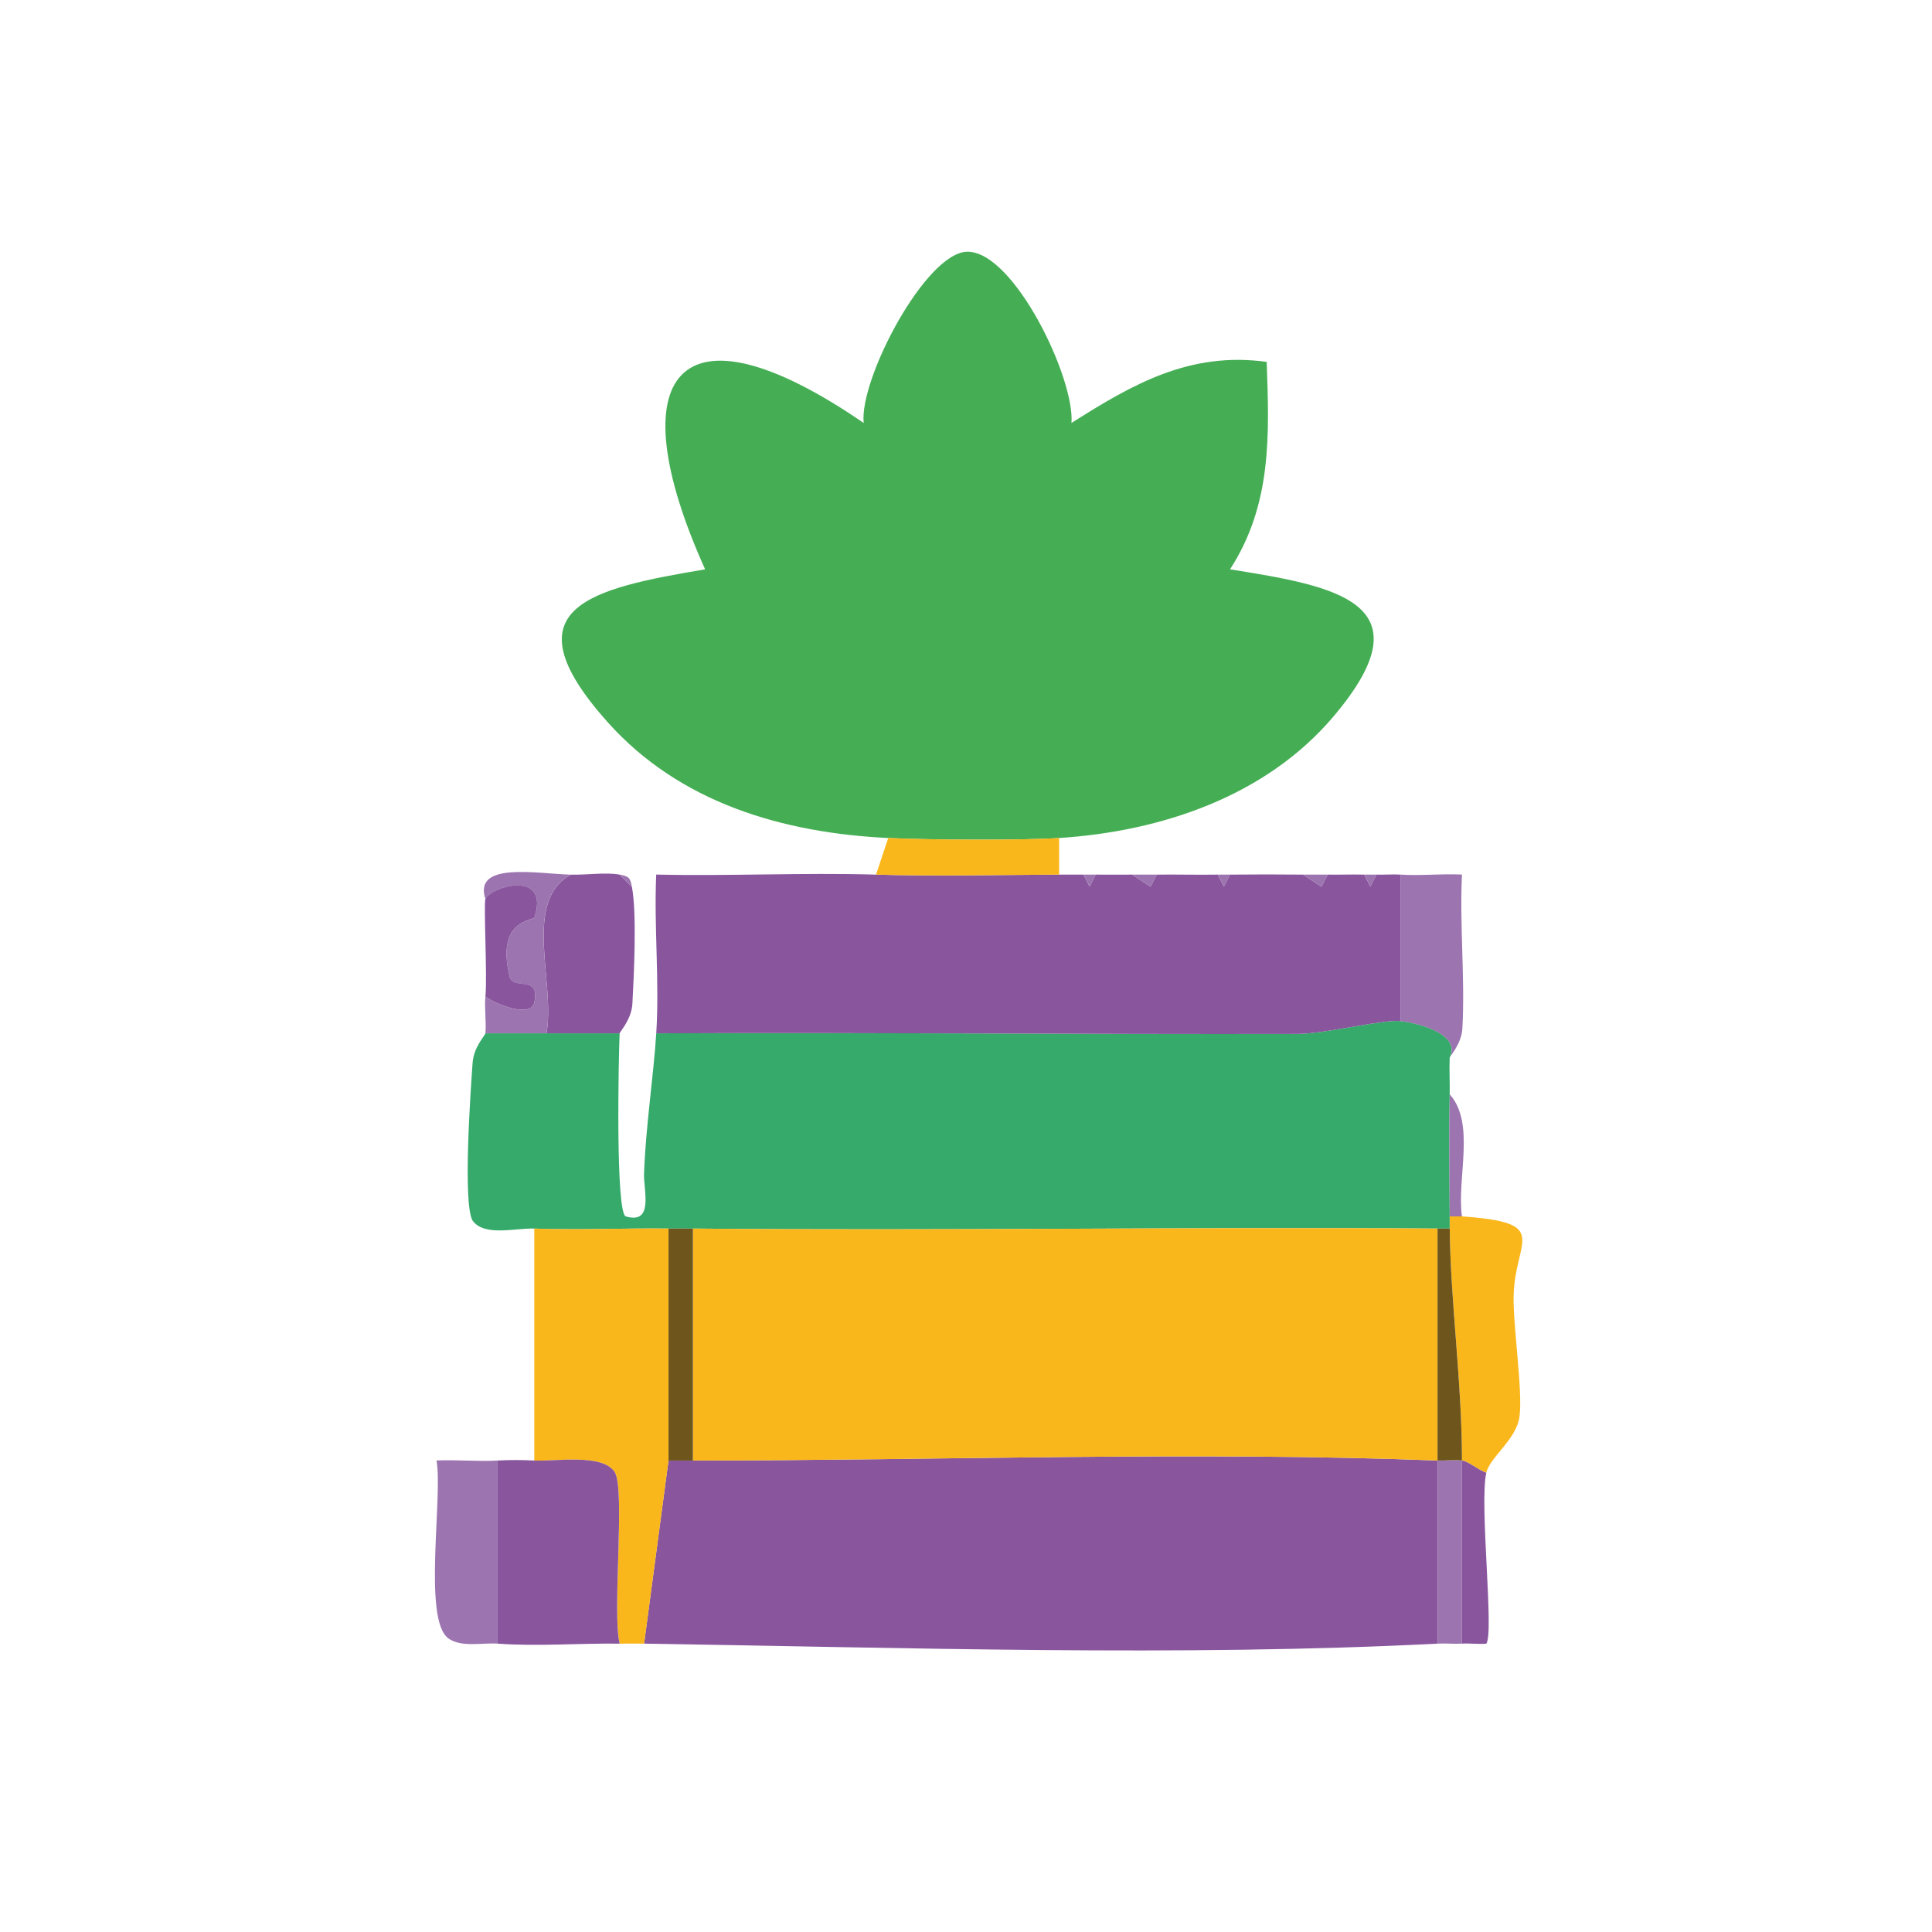 <svg width="77" height="77" viewBox="0 0 77 77" fill="none" xmlns="http://www.w3.org/2000/svg">
<g clip-path="url(#clip0_320_2454)">
<path d="M35.401 33.399C31.198 33.196 27.088 31.999 24.212 28.776C20.124 24.193 23.575 23.456 28.103 22.691C24.607 14.931 26.979 11.749 34.423 16.858C34.234 15.12 36.908 10.028 38.564 10.032C40.422 10.038 42.843 15.084 42.703 16.858C45.148 15.305 47.423 14.002 50.484 14.423C50.592 17.376 50.686 20.118 49.023 22.691C53.244 23.361 56.977 24.018 53.161 28.538C50.457 31.743 46.276 33.135 42.212 33.399C40.749 33.495 37.037 33.477 35.401 33.399Z" fill="#45AE54"/>
<path d="M55.831 40.695C56.619 40.789 58.234 41.234 57.778 42.154C57.757 42.639 57.787 43.128 57.778 43.613C57.747 45.228 57.768 46.862 57.778 48.478C57.778 48.639 57.778 48.801 57.778 48.965H57.291C47.407 48.897 37.499 49.055 27.616 48.965C27.293 48.961 26.967 48.968 26.644 48.965C24.867 48.943 23.065 49.03 21.292 48.965C20.54 48.936 19.305 49.296 18.834 48.647C18.439 47.967 18.757 43.442 18.836 42.356C18.882 41.719 19.336 41.272 19.344 41.182H24.696C24.651 42.158 24.528 48.362 24.944 48.481C26.072 48.805 25.645 47.436 25.668 46.78C25.737 44.868 26.045 42.908 26.155 41.182C34.669 41.141 43.197 41.226 51.718 41.205C52.798 41.203 55.16 40.616 55.83 40.695H55.831Z" fill="#36AA6B"/>
<path d="M27.616 58.209C37.388 58.209 47.575 57.835 57.291 58.209V65.507C47.219 66.03 35.838 65.664 25.67 65.507L26.642 58.209H27.614H27.616Z" fill="#89569E"/>
<path d="M34.914 34.858C37.274 34.927 39.861 34.867 42.212 34.858C42.535 34.858 42.861 34.858 43.184 34.858L43.426 35.335L43.669 34.858C44.156 34.858 44.641 34.862 45.128 34.858L45.854 35.341L46.102 34.858C46.913 34.848 47.725 34.871 48.536 34.858L48.778 35.335L49.021 34.858C49.993 34.848 50.969 34.848 51.939 34.858L52.665 35.341L52.913 34.858C53.4 34.865 53.887 34.846 54.372 34.858L54.615 35.335L54.858 34.858C55.181 34.869 55.508 34.837 55.83 34.858V40.696C55.16 40.616 52.798 41.203 51.718 41.207C43.197 41.228 34.669 41.143 26.155 41.184C26.288 39.097 26.061 36.948 26.153 34.856C29.064 34.923 32.003 34.773 34.912 34.858H34.914Z" fill="#89569E"/>
<path d="M26.644 48.965V58.209L25.672 65.507C25.348 65.501 25.023 65.51 24.7 65.507C24.386 64.311 24.938 59.319 24.495 58.661C23.999 57.922 22.151 58.253 21.294 58.209V48.965C23.067 49.03 24.869 48.943 26.646 48.965H26.644Z" fill="#F9B71B"/>
<path d="M21.292 58.209C22.149 58.253 23.995 57.922 24.494 58.661C24.936 59.319 24.386 64.309 24.698 65.507C23.102 65.487 21.406 65.624 19.833 65.507V58.209C20.308 58.182 20.817 58.184 21.292 58.209Z" fill="#89569E"/>
<path d="M58.265 48.479C61.867 48.736 60.373 49.39 60.325 51.652C60.3 52.87 60.694 55.419 60.561 56.447C60.44 57.379 59.379 58.07 59.239 58.694C58.927 58.597 58.536 58.241 58.267 58.207C58.271 55.13 57.799 51.764 57.78 48.963C57.78 48.801 57.78 48.639 57.78 48.476H58.267L58.265 48.479Z" fill="#F9B71B"/>
<path d="M24.698 34.858L25.185 35.345C25.385 36.396 25.269 38.814 25.204 40.007C25.169 40.633 24.701 41.118 24.698 41.183H21.779C22.147 39.178 20.811 35.901 22.751 34.86C23.36 34.877 24.176 34.754 24.698 34.86V34.858Z" fill="#89569E"/>
<path d="M19.833 58.209V65.507C19.24 65.462 18.378 65.672 17.866 65.295C16.845 64.54 17.654 59.666 17.398 58.207C18.204 58.172 19.026 58.255 19.833 58.209Z" fill="#9C74AF"/>
<path d="M55.831 34.858C56.636 34.91 57.462 34.815 58.267 34.856C58.169 36.883 58.392 38.95 58.284 40.979C58.251 41.609 57.78 42.092 57.778 42.158C58.234 41.237 56.619 40.793 55.831 40.698V34.86V34.858Z" fill="#9C74AF"/>
<path d="M42.212 33.398V34.858C39.863 34.867 37.274 34.927 34.914 34.858L35.401 33.398C37.037 33.477 40.749 33.495 42.212 33.398Z" fill="#F9B71B"/>
<path d="M22.751 34.858C20.809 35.899 22.145 39.176 21.779 41.182H19.346C19.388 40.702 19.3 40.2 19.346 39.722C19.716 40.011 21.157 40.593 21.294 39.961C21.541 38.825 20.449 39.486 20.312 38.923C19.754 36.638 21.258 36.704 21.302 36.565C21.922 34.646 19.564 35.329 19.346 35.832C18.855 34.332 21.377 34.819 22.751 34.86V34.858Z" fill="#9C74AF"/>
<path d="M58.265 58.209C58.263 60.636 58.265 63.079 58.265 65.507C57.943 65.526 57.614 65.489 57.293 65.507V58.209C57.612 58.22 57.955 58.17 58.265 58.209Z" fill="#9C74AF"/>
<path d="M59.237 58.696C58.954 59.945 59.556 65.083 59.237 65.51C58.916 65.535 58.586 65.487 58.265 65.507C58.265 63.079 58.263 60.636 58.265 58.209C58.534 58.243 58.925 58.598 59.237 58.696Z" fill="#89569E"/>
<path d="M19.346 35.83C19.564 35.327 21.922 34.644 21.302 36.563C21.258 36.702 19.754 36.636 20.312 38.922C20.449 39.484 21.541 38.823 21.294 39.959C21.157 40.592 19.714 40.009 19.346 39.72C19.425 38.918 19.269 36.007 19.346 35.828V35.83Z" fill="#89569E"/>
<path d="M58.265 48.479H57.778C57.768 46.864 57.747 45.23 57.778 43.615C58.815 44.77 58.055 46.951 58.265 48.479Z" fill="#9C74AF"/>
<path d="M46.102 34.858L45.854 35.341L45.128 34.858C45.452 34.854 45.777 34.862 46.1 34.858H46.102Z" fill="#9C74AF"/>
<path d="M52.913 34.858L52.665 35.341L51.939 34.858C52.263 34.862 52.588 34.854 52.911 34.858H52.913Z" fill="#9C74AF"/>
<path d="M25.185 35.343L24.698 34.856C25.063 34.931 25.113 34.971 25.185 35.343Z" fill="#9C74AF"/>
<path d="M43.184 34.858C43.346 34.858 43.507 34.858 43.671 34.858L43.428 35.335L43.186 34.858H43.184Z" fill="#9C74AF"/>
<path d="M48.536 34.858C48.697 34.856 48.859 34.858 49.023 34.858L48.78 35.335L48.538 34.858H48.536Z" fill="#9C74AF"/>
<path d="M54.372 34.858C54.534 34.862 54.698 34.852 54.859 34.858L54.617 35.335L54.374 34.858H54.372Z" fill="#9C74AF"/>
<path d="M57.293 48.965V58.209C47.577 57.835 37.388 58.209 27.618 58.209V48.965C37.501 49.055 47.409 48.897 57.293 48.965Z" fill="#F9B71B"/>
<path d="M27.616 48.965V58.209H26.644V48.965C26.967 48.968 27.293 48.961 27.616 48.965Z" fill="#6D551C"/>
<path d="M58.265 58.209C57.955 58.17 57.61 58.22 57.293 58.209V48.965H57.78C57.799 51.764 58.269 55.131 58.267 58.209H58.265Z" fill="#6D551C"/>
</g>
<defs>
<clipPath id="clip0_320_2454">
<rect width="76.429" height="76.429" fill="white" transform="translate(0.036 0.286)"/>
</clipPath>
</defs>
</svg>

